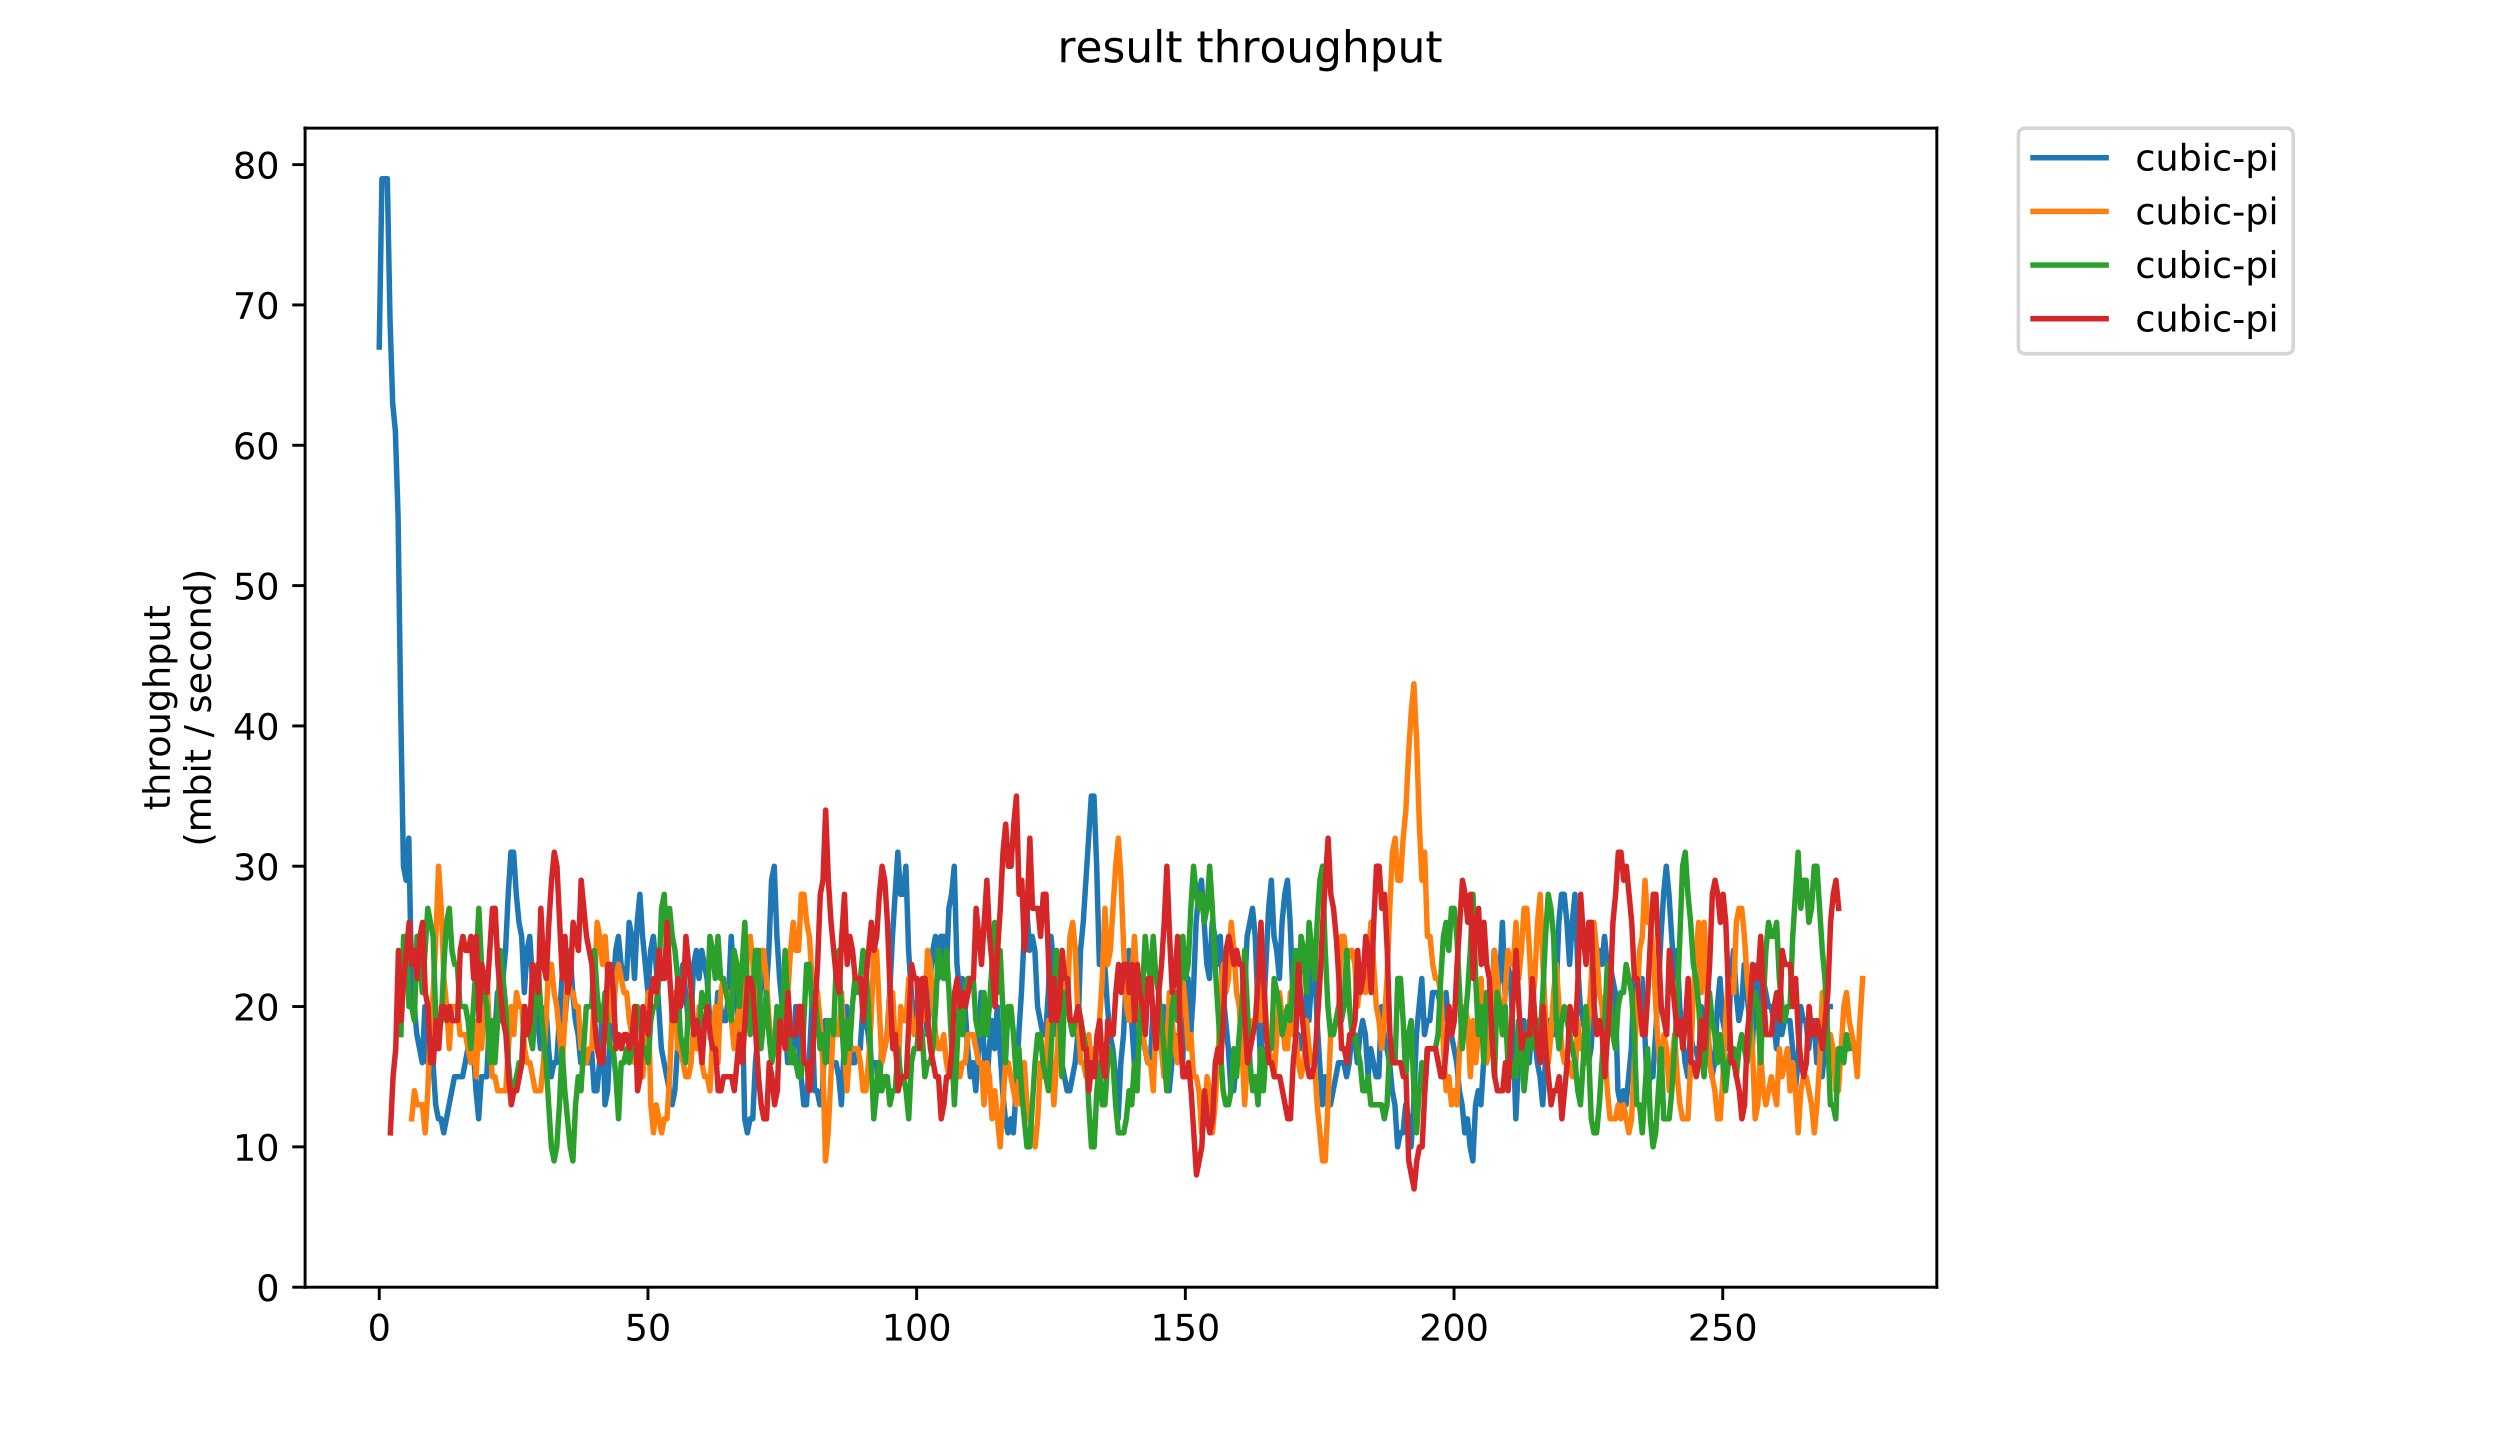 <?xml version="1.0" encoding="utf-8" standalone="no"?>
<!DOCTYPE svg PUBLIC "-//W3C//DTD SVG 1.1//EN"
  "http://www.w3.org/Graphics/SVG/1.1/DTD/svg11.dtd">
<!-- Created with matplotlib (https://matplotlib.org/) -->
<svg height="396pt" version="1.1" viewBox="0 0 684 396" width="684pt" xmlns="http://www.w3.org/2000/svg" xmlns:xlink="http://www.w3.org/1999/xlink">
 <defs>
  <style type="text/css">
*{stroke-linecap:butt;stroke-linejoin:round;}
  </style>
 </defs>
 <g id="figure_1">
  <g id="patch_1">
   <path d="M 0 396 
L 684 396 
L 684 0 
L 0 0 
z
" style="fill:#ffffff;"/>
  </g>
  <g id="axes_1">
   <g id="patch_2">
    <path d="M 83.472 352.174 
L 529.913 352.174 
L 529.913 35.062 
L 83.472 35.062 
z
" style="fill:#ffffff;"/>
   </g>
   <g id="matplotlib.axis_1">
    <g id="xtick_1">
     <g id="line2d_1">
      <defs>
       <path d="M 0 0 
L 0 3.5 
" id="m4ebff002ab" style="stroke:#000000;stroke-width:0.8;"/>
      </defs>
      <g>
       <use style="stroke:#000000;stroke-width:0.8;" x="103.765" xlink:href="#m4ebff002ab" y="352.174"/>
      </g>
     </g>
     <g id="text_1">
      <!-- 0 -->
      <defs>
       <path d="M 31.781 66.406 
Q 24.172 66.406 20.328 58.906 
Q 16.5 51.422 16.5 36.375 
Q 16.5 21.391 20.328 13.891 
Q 24.172 6.391 31.781 6.391 
Q 39.453 6.391 43.281 13.891 
Q 47.125 21.391 47.125 36.375 
Q 47.125 51.422 43.281 58.906 
Q 39.453 66.406 31.781 66.406 
z
M 31.781 74.219 
Q 44.047 74.219 50.516 64.516 
Q 56.984 54.828 56.984 36.375 
Q 56.984 17.969 50.516 8.266 
Q 44.047 -1.422 31.781 -1.422 
Q 19.531 -1.422 13.062 8.266 
Q 6.594 17.969 6.594 36.375 
Q 6.594 54.828 13.062 64.516 
Q 19.531 74.219 31.781 74.219 
z
" id="DejaVuSans-48"/>
      </defs>
      <g transform="translate(100.584 366.773)scale(0.1 -0.1)">
       <use xlink:href="#DejaVuSans-48"/>
      </g>
     </g>
    </g>
    <g id="xtick_2">
     <g id="line2d_2">
      <g>
       <use style="stroke:#000000;stroke-width:0.8;" x="177.28" xlink:href="#m4ebff002ab" y="352.174"/>
      </g>
     </g>
     <g id="text_2">
      <!-- 50 -->
      <defs>
       <path d="M 10.797 72.906 
L 49.516 72.906 
L 49.516 64.594 
L 19.828 64.594 
L 19.828 46.734 
Q 21.969 47.469 24.109 47.828 
Q 26.266 48.188 28.422 48.188 
Q 40.625 48.188 47.75 41.5 
Q 54.891 34.812 54.891 23.391 
Q 54.891 11.625 47.562 5.094 
Q 40.234 -1.422 26.906 -1.422 
Q 22.312 -1.422 17.547 -0.641 
Q 12.797 0.141 7.719 1.703 
L 7.719 11.625 
Q 12.109 9.234 16.797 8.062 
Q 21.484 6.891 26.703 6.891 
Q 35.156 6.891 40.078 11.328 
Q 45.016 15.766 45.016 23.391 
Q 45.016 31 40.078 35.438 
Q 35.156 39.891 26.703 39.891 
Q 22.75 39.891 18.812 39.016 
Q 14.891 38.141 10.797 36.281 
z
" id="DejaVuSans-53"/>
      </defs>
      <g transform="translate(170.917 366.773)scale(0.1 -0.1)">
       <use xlink:href="#DejaVuSans-53"/>
       <use x="63.623" xlink:href="#DejaVuSans-48"/>
      </g>
     </g>
    </g>
    <g id="xtick_3">
     <g id="line2d_3">
      <g>
       <use style="stroke:#000000;stroke-width:0.8;" x="250.794" xlink:href="#m4ebff002ab" y="352.174"/>
      </g>
     </g>
     <g id="text_3">
      <!-- 100 -->
      <defs>
       <path d="M 12.406 8.297 
L 28.516 8.297 
L 28.516 63.922 
L 10.984 60.406 
L 10.984 69.391 
L 28.422 72.906 
L 38.281 72.906 
L 38.281 8.297 
L 54.391 8.297 
L 54.391 0 
L 12.406 0 
z
" id="DejaVuSans-49"/>
      </defs>
      <g transform="translate(241.251 366.773)scale(0.1 -0.1)">
       <use xlink:href="#DejaVuSans-49"/>
       <use x="63.623" xlink:href="#DejaVuSans-48"/>
       <use x="127.246" xlink:href="#DejaVuSans-48"/>
      </g>
     </g>
    </g>
    <g id="xtick_4">
     <g id="line2d_4">
      <g>
       <use style="stroke:#000000;stroke-width:0.8;" x="324.309" xlink:href="#m4ebff002ab" y="352.174"/>
      </g>
     </g>
     <g id="text_4">
      <!-- 150 -->
      <g transform="translate(314.765 366.773)scale(0.1 -0.1)">
       <use xlink:href="#DejaVuSans-49"/>
       <use x="63.623" xlink:href="#DejaVuSans-53"/>
       <use x="127.246" xlink:href="#DejaVuSans-48"/>
      </g>
     </g>
    </g>
    <g id="xtick_5">
     <g id="line2d_5">
      <g>
       <use style="stroke:#000000;stroke-width:0.8;" x="397.824" xlink:href="#m4ebff002ab" y="352.174"/>
      </g>
     </g>
     <g id="text_5">
      <!-- 200 -->
      <defs>
       <path d="M 19.188 8.297 
L 53.609 8.297 
L 53.609 0 
L 7.328 0 
L 7.328 8.297 
Q 12.938 14.109 22.625 23.891 
Q 32.328 33.688 34.812 36.531 
Q 39.547 41.844 41.422 45.531 
Q 43.312 49.219 43.312 52.781 
Q 43.312 58.594 39.234 62.25 
Q 35.156 65.922 28.609 65.922 
Q 23.969 65.922 18.812 64.312 
Q 13.672 62.703 7.812 59.422 
L 7.812 69.391 
Q 13.766 71.781 18.938 73 
Q 24.125 74.219 28.422 74.219 
Q 39.75 74.219 46.484 68.547 
Q 53.219 62.891 53.219 53.422 
Q 53.219 48.922 51.531 44.891 
Q 49.859 40.875 45.406 35.406 
Q 44.188 33.984 37.641 27.219 
Q 31.109 20.453 19.188 8.297 
z
" id="DejaVuSans-50"/>
      </defs>
      <g transform="translate(388.28 366.773)scale(0.1 -0.1)">
       <use xlink:href="#DejaVuSans-50"/>
       <use x="63.623" xlink:href="#DejaVuSans-48"/>
       <use x="127.246" xlink:href="#DejaVuSans-48"/>
      </g>
     </g>
    </g>
    <g id="xtick_6">
     <g id="line2d_6">
      <g>
       <use style="stroke:#000000;stroke-width:0.8;" x="471.338" xlink:href="#m4ebff002ab" y="352.174"/>
      </g>
     </g>
     <g id="text_6">
      <!-- 250 -->
      <g transform="translate(461.794 366.773)scale(0.1 -0.1)">
       <use xlink:href="#DejaVuSans-50"/>
       <use x="63.623" xlink:href="#DejaVuSans-53"/>
       <use x="127.246" xlink:href="#DejaVuSans-48"/>
      </g>
     </g>
    </g>
   </g>
   <g id="matplotlib.axis_2">
    <g id="ytick_1">
     <g id="line2d_7">
      <defs>
       <path d="M 0 0 
L -3.5 0 
" id="m131e69a1cf" style="stroke:#000000;stroke-width:0.8;"/>
      </defs>
      <g>
       <use style="stroke:#000000;stroke-width:0.8;" x="83.472" xlink:href="#m131e69a1cf" y="352.174"/>
      </g>
     </g>
     <g id="text_7">
      <!-- 0 -->
      <g transform="translate(70.11 355.973)scale(0.1 -0.1)">
       <use xlink:href="#DejaVuSans-48"/>
      </g>
     </g>
    </g>
    <g id="ytick_2">
     <g id="line2d_8">
      <g>
       <use style="stroke:#000000;stroke-width:0.8;" x="83.472" xlink:href="#m131e69a1cf" y="313.783"/>
      </g>
     </g>
     <g id="text_8">
      <!-- 10 -->
      <g transform="translate(63.747 317.582)scale(0.1 -0.1)">
       <use xlink:href="#DejaVuSans-49"/>
       <use x="63.623" xlink:href="#DejaVuSans-48"/>
      </g>
     </g>
    </g>
    <g id="ytick_3">
     <g id="line2d_9">
      <g>
       <use style="stroke:#000000;stroke-width:0.8;" x="83.472" xlink:href="#m131e69a1cf" y="275.392"/>
      </g>
     </g>
     <g id="text_9">
      <!-- 20 -->
      <g transform="translate(63.747 279.191)scale(0.1 -0.1)">
       <use xlink:href="#DejaVuSans-50"/>
       <use x="63.623" xlink:href="#DejaVuSans-48"/>
      </g>
     </g>
    </g>
    <g id="ytick_4">
     <g id="line2d_10">
      <g>
       <use style="stroke:#000000;stroke-width:0.8;" x="83.472" xlink:href="#m131e69a1cf" y="237"/>
      </g>
     </g>
     <g id="text_10">
      <!-- 30 -->
      <defs>
       <path d="M 40.578 39.312 
Q 47.656 37.797 51.625 33 
Q 55.609 28.219 55.609 21.188 
Q 55.609 10.406 48.188 4.484 
Q 40.766 -1.422 27.094 -1.422 
Q 22.516 -1.422 17.656 -0.516 
Q 12.797 0.391 7.625 2.203 
L 7.625 11.719 
Q 11.719 9.328 16.594 8.109 
Q 21.484 6.891 26.812 6.891 
Q 36.078 6.891 40.938 10.547 
Q 45.797 14.203 45.797 21.188 
Q 45.797 27.641 41.281 31.266 
Q 36.766 34.906 28.719 34.906 
L 20.219 34.906 
L 20.219 43.016 
L 29.109 43.016 
Q 36.375 43.016 40.234 45.922 
Q 44.094 48.828 44.094 54.297 
Q 44.094 59.906 40.109 62.906 
Q 36.141 65.922 28.719 65.922 
Q 24.656 65.922 20.016 65.031 
Q 15.375 64.156 9.812 62.312 
L 9.812 71.094 
Q 15.438 72.656 20.344 73.438 
Q 25.25 74.219 29.594 74.219 
Q 40.828 74.219 47.359 69.109 
Q 53.906 64.016 53.906 55.328 
Q 53.906 49.266 50.438 45.094 
Q 46.969 40.922 40.578 39.312 
z
" id="DejaVuSans-51"/>
      </defs>
      <g transform="translate(63.747 240.8)scale(0.1 -0.1)">
       <use xlink:href="#DejaVuSans-51"/>
       <use x="63.623" xlink:href="#DejaVuSans-48"/>
      </g>
     </g>
    </g>
    <g id="ytick_5">
     <g id="line2d_11">
      <g>
       <use style="stroke:#000000;stroke-width:0.8;" x="83.472" xlink:href="#m131e69a1cf" y="198.609"/>
      </g>
     </g>
     <g id="text_11">
      <!-- 40 -->
      <defs>
       <path d="M 37.797 64.312 
L 12.891 25.391 
L 37.797 25.391 
z
M 35.203 72.906 
L 47.609 72.906 
L 47.609 25.391 
L 58.016 25.391 
L 58.016 17.188 
L 47.609 17.188 
L 47.609 0 
L 37.797 0 
L 37.797 17.188 
L 4.891 17.188 
L 4.891 26.703 
z
" id="DejaVuSans-52"/>
      </defs>
      <g transform="translate(63.747 202.408)scale(0.1 -0.1)">
       <use xlink:href="#DejaVuSans-52"/>
       <use x="63.623" xlink:href="#DejaVuSans-48"/>
      </g>
     </g>
    </g>
    <g id="ytick_6">
     <g id="line2d_12">
      <g>
       <use style="stroke:#000000;stroke-width:0.8;" x="83.472" xlink:href="#m131e69a1cf" y="160.218"/>
      </g>
     </g>
     <g id="text_12">
      <!-- 50 -->
      <g transform="translate(63.747 164.017)scale(0.1 -0.1)">
       <use xlink:href="#DejaVuSans-53"/>
       <use x="63.623" xlink:href="#DejaVuSans-48"/>
      </g>
     </g>
    </g>
    <g id="ytick_7">
     <g id="line2d_13">
      <g>
       <use style="stroke:#000000;stroke-width:0.8;" x="83.472" xlink:href="#m131e69a1cf" y="121.827"/>
      </g>
     </g>
     <g id="text_13">
      <!-- 60 -->
      <defs>
       <path d="M 33.016 40.375 
Q 26.375 40.375 22.484 35.828 
Q 18.609 31.297 18.609 23.391 
Q 18.609 15.531 22.484 10.953 
Q 26.375 6.391 33.016 6.391 
Q 39.656 6.391 43.531 10.953 
Q 47.406 15.531 47.406 23.391 
Q 47.406 31.297 43.531 35.828 
Q 39.656 40.375 33.016 40.375 
z
M 52.594 71.297 
L 52.594 62.312 
Q 48.875 64.062 45.094 64.984 
Q 41.312 65.922 37.594 65.922 
Q 27.828 65.922 22.672 59.328 
Q 17.531 52.734 16.797 39.406 
Q 19.672 43.656 24.016 45.922 
Q 28.375 48.188 33.594 48.188 
Q 44.578 48.188 50.953 41.516 
Q 57.328 34.859 57.328 23.391 
Q 57.328 12.156 50.688 5.359 
Q 44.047 -1.422 33.016 -1.422 
Q 20.359 -1.422 13.672 8.266 
Q 6.984 17.969 6.984 36.375 
Q 6.984 53.656 15.188 63.938 
Q 23.391 74.219 37.203 74.219 
Q 40.922 74.219 44.703 73.484 
Q 48.484 72.75 52.594 71.297 
z
" id="DejaVuSans-54"/>
      </defs>
      <g transform="translate(63.747 125.626)scale(0.1 -0.1)">
       <use xlink:href="#DejaVuSans-54"/>
       <use x="63.623" xlink:href="#DejaVuSans-48"/>
      </g>
     </g>
    </g>
    <g id="ytick_8">
     <g id="line2d_14">
      <g>
       <use style="stroke:#000000;stroke-width:0.8;" x="83.472" xlink:href="#m131e69a1cf" y="83.435"/>
      </g>
     </g>
     <g id="text_14">
      <!-- 70 -->
      <defs>
       <path d="M 8.203 72.906 
L 55.078 72.906 
L 55.078 68.703 
L 28.609 0 
L 18.312 0 
L 43.219 64.594 
L 8.203 64.594 
z
" id="DejaVuSans-55"/>
      </defs>
      <g transform="translate(63.747 87.235)scale(0.1 -0.1)">
       <use xlink:href="#DejaVuSans-55"/>
       <use x="63.623" xlink:href="#DejaVuSans-48"/>
      </g>
     </g>
    </g>
    <g id="ytick_9">
     <g id="line2d_15">
      <g>
       <use style="stroke:#000000;stroke-width:0.8;" x="83.472" xlink:href="#m131e69a1cf" y="45.044"/>
      </g>
     </g>
     <g id="text_15">
      <!-- 80 -->
      <defs>
       <path d="M 31.781 34.625 
Q 24.75 34.625 20.719 30.859 
Q 16.703 27.094 16.703 20.516 
Q 16.703 13.922 20.719 10.156 
Q 24.75 6.391 31.781 6.391 
Q 38.812 6.391 42.859 10.172 
Q 46.922 13.969 46.922 20.516 
Q 46.922 27.094 42.891 30.859 
Q 38.875 34.625 31.781 34.625 
z
M 21.922 38.812 
Q 15.578 40.375 12.031 44.719 
Q 8.5 49.078 8.5 55.328 
Q 8.5 64.062 14.719 69.141 
Q 20.953 74.219 31.781 74.219 
Q 42.672 74.219 48.875 69.141 
Q 55.078 64.062 55.078 55.328 
Q 55.078 49.078 51.531 44.719 
Q 48 40.375 41.703 38.812 
Q 48.828 37.156 52.797 32.312 
Q 56.781 27.484 56.781 20.516 
Q 56.781 9.906 50.312 4.234 
Q 43.844 -1.422 31.781 -1.422 
Q 19.734 -1.422 13.25 4.234 
Q 6.781 9.906 6.781 20.516 
Q 6.781 27.484 10.781 32.312 
Q 14.797 37.156 21.922 38.812 
z
M 18.312 54.391 
Q 18.312 48.734 21.844 45.562 
Q 25.391 42.391 31.781 42.391 
Q 38.141 42.391 41.719 45.562 
Q 45.312 48.734 45.312 54.391 
Q 45.312 60.062 41.719 63.234 
Q 38.141 66.406 31.781 66.406 
Q 25.391 66.406 21.844 63.234 
Q 18.312 60.062 18.312 54.391 
z
" id="DejaVuSans-56"/>
      </defs>
      <g transform="translate(63.747 48.843)scale(0.1 -0.1)">
       <use xlink:href="#DejaVuSans-56"/>
       <use x="63.623" xlink:href="#DejaVuSans-48"/>
      </g>
     </g>
    </g>
    <g id="text_16">
     <!-- throughput -->
     <defs>
      <path d="M 18.312 70.219 
L 18.312 54.688 
L 36.812 54.688 
L 36.812 47.703 
L 18.312 47.703 
L 18.312 18.016 
Q 18.312 11.328 20.141 9.422 
Q 21.969 7.516 27.594 7.516 
L 36.812 7.516 
L 36.812 0 
L 27.594 0 
Q 17.188 0 13.234 3.875 
Q 9.281 7.766 9.281 18.016 
L 9.281 47.703 
L 2.688 47.703 
L 2.688 54.688 
L 9.281 54.688 
L 9.281 70.219 
z
" id="DejaVuSans-116"/>
      <path d="M 54.891 33.016 
L 54.891 0 
L 45.906 0 
L 45.906 32.719 
Q 45.906 40.484 42.875 44.328 
Q 39.844 48.188 33.797 48.188 
Q 26.516 48.188 22.312 43.547 
Q 18.109 38.922 18.109 30.906 
L 18.109 0 
L 9.078 0 
L 9.078 75.984 
L 18.109 75.984 
L 18.109 46.188 
Q 21.344 51.125 25.703 53.562 
Q 30.078 56 35.797 56 
Q 45.219 56 50.047 50.172 
Q 54.891 44.344 54.891 33.016 
z
" id="DejaVuSans-104"/>
      <path d="M 41.109 46.297 
Q 39.594 47.172 37.812 47.578 
Q 36.031 48 33.891 48 
Q 26.266 48 22.188 43.047 
Q 18.109 38.094 18.109 28.812 
L 18.109 0 
L 9.078 0 
L 9.078 54.688 
L 18.109 54.688 
L 18.109 46.188 
Q 20.953 51.172 25.484 53.578 
Q 30.031 56 36.531 56 
Q 37.453 56 38.578 55.875 
Q 39.703 55.766 41.062 55.516 
z
" id="DejaVuSans-114"/>
      <path d="M 30.609 48.391 
Q 23.391 48.391 19.188 42.75 
Q 14.984 37.109 14.984 27.297 
Q 14.984 17.484 19.156 11.844 
Q 23.344 6.203 30.609 6.203 
Q 37.797 6.203 41.984 11.859 
Q 46.188 17.531 46.188 27.297 
Q 46.188 37.016 41.984 42.703 
Q 37.797 48.391 30.609 48.391 
z
M 30.609 56 
Q 42.328 56 49.016 48.375 
Q 55.719 40.766 55.719 27.297 
Q 55.719 13.875 49.016 6.219 
Q 42.328 -1.422 30.609 -1.422 
Q 18.844 -1.422 12.172 6.219 
Q 5.516 13.875 5.516 27.297 
Q 5.516 40.766 12.172 48.375 
Q 18.844 56 30.609 56 
z
" id="DejaVuSans-111"/>
      <path d="M 8.5 21.578 
L 8.5 54.688 
L 17.484 54.688 
L 17.484 21.922 
Q 17.484 14.156 20.5 10.266 
Q 23.531 6.391 29.594 6.391 
Q 36.859 6.391 41.078 11.031 
Q 45.312 15.672 45.312 23.688 
L 45.312 54.688 
L 54.297 54.688 
L 54.297 0 
L 45.312 0 
L 45.312 8.406 
Q 42.047 3.422 37.719 1 
Q 33.406 -1.422 27.688 -1.422 
Q 18.266 -1.422 13.375 4.438 
Q 8.5 10.297 8.5 21.578 
z
M 31.109 56 
z
" id="DejaVuSans-117"/>
      <path d="M 45.406 27.984 
Q 45.406 37.75 41.375 43.109 
Q 37.359 48.484 30.078 48.484 
Q 22.859 48.484 18.828 43.109 
Q 14.797 37.75 14.797 27.984 
Q 14.797 18.266 18.828 12.891 
Q 22.859 7.516 30.078 7.516 
Q 37.359 7.516 41.375 12.891 
Q 45.406 18.266 45.406 27.984 
z
M 54.391 6.781 
Q 54.391 -7.172 48.188 -13.984 
Q 42 -20.797 29.203 -20.797 
Q 24.469 -20.797 20.266 -20.094 
Q 16.062 -19.391 12.109 -17.922 
L 12.109 -9.188 
Q 16.062 -11.328 19.922 -12.344 
Q 23.781 -13.375 27.781 -13.375 
Q 36.625 -13.375 41.016 -8.766 
Q 45.406 -4.156 45.406 5.172 
L 45.406 9.625 
Q 42.625 4.781 38.281 2.391 
Q 33.938 0 27.875 0 
Q 17.828 0 11.672 7.656 
Q 5.516 15.328 5.516 27.984 
Q 5.516 40.672 11.672 48.328 
Q 17.828 56 27.875 56 
Q 33.938 56 38.281 53.609 
Q 42.625 51.219 45.406 46.391 
L 45.406 54.688 
L 54.391 54.688 
z
" id="DejaVuSans-103"/>
      <path d="M 18.109 8.203 
L 18.109 -20.797 
L 9.078 -20.797 
L 9.078 54.688 
L 18.109 54.688 
L 18.109 46.391 
Q 20.953 51.266 25.266 53.625 
Q 29.594 56 35.594 56 
Q 45.562 56 51.781 48.094 
Q 58.016 40.188 58.016 27.297 
Q 58.016 14.406 51.781 6.484 
Q 45.562 -1.422 35.594 -1.422 
Q 29.594 -1.422 25.266 0.953 
Q 20.953 3.328 18.109 8.203 
z
M 48.688 27.297 
Q 48.688 37.203 44.609 42.844 
Q 40.531 48.484 33.406 48.484 
Q 26.266 48.484 22.188 42.844 
Q 18.109 37.203 18.109 27.297 
Q 18.109 17.391 22.188 11.75 
Q 26.266 6.109 33.406 6.109 
Q 40.531 6.109 44.609 11.75 
Q 48.688 17.391 48.688 27.297 
z
" id="DejaVuSans-112"/>
     </defs>
     <g transform="translate(46.47 221.675)rotate(-90)scale(0.1 -0.1)">
      <use xlink:href="#DejaVuSans-116"/>
      <use x="39.209" xlink:href="#DejaVuSans-104"/>
      <use x="102.588" xlink:href="#DejaVuSans-114"/>
      <use x="143.67" xlink:href="#DejaVuSans-111"/>
      <use x="204.852" xlink:href="#DejaVuSans-117"/>
      <use x="268.23" xlink:href="#DejaVuSans-103"/>
      <use x="331.707" xlink:href="#DejaVuSans-104"/>
      <use x="395.086" xlink:href="#DejaVuSans-112"/>
      <use x="458.562" xlink:href="#DejaVuSans-117"/>
      <use x="521.941" xlink:href="#DejaVuSans-116"/>
     </g>
     <!-- (mbit / second) -->
     <defs>
      <path d="M 31 75.875 
Q 24.469 64.656 21.281 53.656 
Q 18.109 42.672 18.109 31.391 
Q 18.109 20.125 21.312 9.062 
Q 24.516 -2 31 -13.188 
L 23.188 -13.188 
Q 15.875 -1.703 12.234 9.375 
Q 8.594 20.453 8.594 31.391 
Q 8.594 42.281 12.203 53.312 
Q 15.828 64.359 23.188 75.875 
z
" id="DejaVuSans-40"/>
      <path d="M 52 44.188 
Q 55.375 50.25 60.062 53.125 
Q 64.75 56 71.094 56 
Q 79.641 56 84.281 50.016 
Q 88.922 44.047 88.922 33.016 
L 88.922 0 
L 79.891 0 
L 79.891 32.719 
Q 79.891 40.578 77.094 44.375 
Q 74.312 48.188 68.609 48.188 
Q 61.625 48.188 57.562 43.547 
Q 53.516 38.922 53.516 30.906 
L 53.516 0 
L 44.484 0 
L 44.484 32.719 
Q 44.484 40.625 41.703 44.406 
Q 38.922 48.188 33.109 48.188 
Q 26.219 48.188 22.156 43.531 
Q 18.109 38.875 18.109 30.906 
L 18.109 0 
L 9.078 0 
L 9.078 54.688 
L 18.109 54.688 
L 18.109 46.188 
Q 21.188 51.219 25.484 53.609 
Q 29.781 56 35.688 56 
Q 41.656 56 45.828 52.969 
Q 50 49.953 52 44.188 
z
" id="DejaVuSans-109"/>
      <path d="M 48.688 27.297 
Q 48.688 37.203 44.609 42.844 
Q 40.531 48.484 33.406 48.484 
Q 26.266 48.484 22.188 42.844 
Q 18.109 37.203 18.109 27.297 
Q 18.109 17.391 22.188 11.75 
Q 26.266 6.109 33.406 6.109 
Q 40.531 6.109 44.609 11.75 
Q 48.688 17.391 48.688 27.297 
z
M 18.109 46.391 
Q 20.953 51.266 25.266 53.625 
Q 29.594 56 35.594 56 
Q 45.562 56 51.781 48.094 
Q 58.016 40.188 58.016 27.297 
Q 58.016 14.406 51.781 6.484 
Q 45.562 -1.422 35.594 -1.422 
Q 29.594 -1.422 25.266 0.953 
Q 20.953 3.328 18.109 8.203 
L 18.109 0 
L 9.078 0 
L 9.078 75.984 
L 18.109 75.984 
z
" id="DejaVuSans-98"/>
      <path d="M 9.422 54.688 
L 18.406 54.688 
L 18.406 0 
L 9.422 0 
z
M 9.422 75.984 
L 18.406 75.984 
L 18.406 64.594 
L 9.422 64.594 
z
" id="DejaVuSans-105"/>
      <path id="DejaVuSans-32"/>
      <path d="M 25.391 72.906 
L 33.688 72.906 
L 8.297 -9.281 
L 0 -9.281 
z
" id="DejaVuSans-47"/>
      <path d="M 44.281 53.078 
L 44.281 44.578 
Q 40.484 46.531 36.375 47.5 
Q 32.281 48.484 27.875 48.484 
Q 21.188 48.484 17.844 46.438 
Q 14.5 44.391 14.5 40.281 
Q 14.5 37.156 16.891 35.375 
Q 19.281 33.594 26.516 31.984 
L 29.594 31.297 
Q 39.156 29.25 43.188 25.516 
Q 47.219 21.781 47.219 15.094 
Q 47.219 7.469 41.188 3.016 
Q 35.156 -1.422 24.609 -1.422 
Q 20.219 -1.422 15.453 -0.562 
Q 10.688 0.297 5.422 2 
L 5.422 11.281 
Q 10.406 8.688 15.234 7.391 
Q 20.062 6.109 24.812 6.109 
Q 31.156 6.109 34.562 8.281 
Q 37.984 10.453 37.984 14.406 
Q 37.984 18.062 35.516 20.016 
Q 33.062 21.969 24.703 23.781 
L 21.578 24.516 
Q 13.234 26.266 9.516 29.906 
Q 5.812 33.547 5.812 39.891 
Q 5.812 47.609 11.281 51.797 
Q 16.75 56 26.812 56 
Q 31.781 56 36.172 55.266 
Q 40.578 54.547 44.281 53.078 
z
" id="DejaVuSans-115"/>
      <path d="M 56.203 29.594 
L 56.203 25.203 
L 14.891 25.203 
Q 15.484 15.922 20.484 11.062 
Q 25.484 6.203 34.422 6.203 
Q 39.594 6.203 44.453 7.469 
Q 49.312 8.734 54.109 11.281 
L 54.109 2.781 
Q 49.266 0.734 44.188 -0.344 
Q 39.109 -1.422 33.891 -1.422 
Q 20.797 -1.422 13.156 6.188 
Q 5.516 13.812 5.516 26.812 
Q 5.516 40.234 12.766 48.109 
Q 20.016 56 32.328 56 
Q 43.359 56 49.781 48.891 
Q 56.203 41.797 56.203 29.594 
z
M 47.219 32.234 
Q 47.125 39.594 43.094 43.984 
Q 39.062 48.391 32.422 48.391 
Q 24.906 48.391 20.391 44.141 
Q 15.875 39.891 15.188 32.172 
z
" id="DejaVuSans-101"/>
      <path d="M 48.781 52.594 
L 48.781 44.188 
Q 44.969 46.297 41.141 47.344 
Q 37.312 48.391 33.406 48.391 
Q 24.656 48.391 19.812 42.844 
Q 14.984 37.312 14.984 27.297 
Q 14.984 17.281 19.812 11.734 
Q 24.656 6.203 33.406 6.203 
Q 37.312 6.203 41.141 7.25 
Q 44.969 8.297 48.781 10.406 
L 48.781 2.094 
Q 45.016 0.344 40.984 -0.531 
Q 36.969 -1.422 32.422 -1.422 
Q 20.062 -1.422 12.781 6.344 
Q 5.516 14.109 5.516 27.297 
Q 5.516 40.672 12.859 48.328 
Q 20.219 56 33.016 56 
Q 37.156 56 41.109 55.141 
Q 45.062 54.297 48.781 52.594 
z
" id="DejaVuSans-99"/>
      <path d="M 54.891 33.016 
L 54.891 0 
L 45.906 0 
L 45.906 32.719 
Q 45.906 40.484 42.875 44.328 
Q 39.844 48.188 33.797 48.188 
Q 26.516 48.188 22.312 43.547 
Q 18.109 38.922 18.109 30.906 
L 18.109 0 
L 9.078 0 
L 9.078 54.688 
L 18.109 54.688 
L 18.109 46.188 
Q 21.344 51.125 25.703 53.562 
Q 30.078 56 35.797 56 
Q 45.219 56 50.047 50.172 
Q 54.891 44.344 54.891 33.016 
z
" id="DejaVuSans-110"/>
      <path d="M 45.406 46.391 
L 45.406 75.984 
L 54.391 75.984 
L 54.391 0 
L 45.406 0 
L 45.406 8.203 
Q 42.578 3.328 38.25 0.953 
Q 33.938 -1.422 27.875 -1.422 
Q 17.969 -1.422 11.734 6.484 
Q 5.516 14.406 5.516 27.297 
Q 5.516 40.188 11.734 48.094 
Q 17.969 56 27.875 56 
Q 33.938 56 38.25 53.625 
Q 42.578 51.266 45.406 46.391 
z
M 14.797 27.297 
Q 14.797 17.391 18.875 11.75 
Q 22.953 6.109 30.078 6.109 
Q 37.203 6.109 41.297 11.75 
Q 45.406 17.391 45.406 27.297 
Q 45.406 37.203 41.297 42.844 
Q 37.203 48.484 30.078 48.484 
Q 22.953 48.484 18.875 42.844 
Q 14.797 37.203 14.797 27.297 
z
" id="DejaVuSans-100"/>
      <path d="M 8.016 75.875 
L 15.828 75.875 
Q 23.141 64.359 26.781 53.312 
Q 30.422 42.281 30.422 31.391 
Q 30.422 20.453 26.781 9.375 
Q 23.141 -1.703 15.828 -13.188 
L 8.016 -13.188 
Q 14.5 -2 17.703 9.062 
Q 20.906 20.125 20.906 31.391 
Q 20.906 42.672 17.703 53.656 
Q 14.5 64.656 8.016 75.875 
z
" id="DejaVuSans-41"/>
     </defs>
     <g transform="translate(57.668 231.609)rotate(-90)scale(0.1 -0.1)">
      <use xlink:href="#DejaVuSans-40"/>
      <use x="39.014" xlink:href="#DejaVuSans-109"/>
      <use x="136.426" xlink:href="#DejaVuSans-98"/>
      <use x="199.902" xlink:href="#DejaVuSans-105"/>
      <use x="227.686" xlink:href="#DejaVuSans-116"/>
      <use x="266.895" xlink:href="#DejaVuSans-32"/>
      <use x="298.682" xlink:href="#DejaVuSans-47"/>
      <use x="332.373" xlink:href="#DejaVuSans-32"/>
      <use x="364.16" xlink:href="#DejaVuSans-115"/>
      <use x="416.26" xlink:href="#DejaVuSans-101"/>
      <use x="477.783" xlink:href="#DejaVuSans-99"/>
      <use x="532.764" xlink:href="#DejaVuSans-111"/>
      <use x="593.945" xlink:href="#DejaVuSans-110"/>
      <use x="657.324" xlink:href="#DejaVuSans-100"/>
      <use x="720.801" xlink:href="#DejaVuSans-41"/>
     </g>
    </g>
   </g>
   <g id="line2d_16">
    <path clip-path="url(#pe4a1912fd2)" d="M 103.765 94.953 
L 104.5 48.883 
L 105.971 48.883 
L 106.706 87.275 
L 107.441 110.309 
L 108.176 117.988 
L 108.911 141.022 
L 109.646 194.77 
L 110.381 237 
L 111.117 240.84 
L 111.852 229.322 
L 112.587 267.713 
L 114.057 283.07 
L 115.527 290.748 
L 116.263 275.392 
L 116.998 290.748 
L 118.468 290.748 
L 119.203 302.266 
L 119.938 306.105 
L 120.673 306.105 
L 121.409 309.944 
L 124.349 294.587 
L 126.555 294.587 
L 128.025 286.909 
L 128.76 279.231 
L 129.495 286.909 
L 130.23 298.426 
L 130.966 306.105 
L 131.701 294.587 
L 133.171 294.587 
L 133.906 279.231 
L 134.641 290.748 
L 135.376 283.07 
L 136.112 271.553 
L 136.847 279.231 
L 137.582 267.713 
L 138.317 260.035 
L 139.052 244.679 
L 139.787 233.161 
L 140.522 233.161 
L 141.258 244.679 
L 141.993 252.357 
L 142.728 256.196 
L 143.463 271.553 
L 144.198 260.035 
L 144.933 256.196 
L 145.668 267.713 
L 146.404 271.553 
L 147.874 286.909 
L 148.609 279.231 
L 149.344 275.392 
L 150.079 286.909 
L 150.814 294.587 
L 151.55 290.748 
L 152.285 290.748 
L 153.755 267.713 
L 154.49 279.231 
L 155.225 271.553 
L 155.96 260.035 
L 156.696 271.553 
L 157.431 279.231 
L 158.166 283.07 
L 158.901 290.748 
L 161.107 290.748 
L 161.842 286.909 
L 162.577 298.426 
L 163.312 298.426 
L 164.047 290.748 
L 164.782 275.392 
L 165.517 302.266 
L 166.253 298.426 
L 166.988 283.07 
L 168.458 260.035 
L 169.193 256.196 
L 169.928 263.874 
L 170.663 267.713 
L 171.399 267.713 
L 172.134 252.357 
L 172.869 256.196 
L 173.604 267.713 
L 174.339 252.357 
L 175.074 244.679 
L 175.809 256.196 
L 177.28 271.553 
L 178.015 260.035 
L 178.75 256.196 
L 179.485 263.874 
L 180.955 286.909 
L 183.896 302.266 
L 184.631 298.426 
L 185.366 286.909 
L 186.101 267.713 
L 186.837 263.874 
L 188.307 279.231 
L 189.042 279.231 
L 189.777 263.874 
L 190.512 260.035 
L 191.247 267.713 
L 191.983 260.035 
L 193.453 267.713 
L 194.188 279.231 
L 194.923 279.231 
L 195.658 283.07 
L 196.394 271.553 
L 197.864 279.231 
L 198.599 279.231 
L 199.334 271.553 
L 200.069 256.196 
L 200.804 267.713 
L 202.275 283.07 
L 203.01 271.553 
L 203.745 306.105 
L 204.48 309.944 
L 205.215 306.105 
L 205.95 306.105 
L 206.686 290.748 
L 207.421 283.07 
L 208.156 267.713 
L 208.891 263.874 
L 209.626 271.553 
L 210.361 260.035 
L 211.096 240.84 
L 211.832 237 
L 212.567 256.196 
L 213.302 267.713 
L 214.037 275.392 
L 214.772 279.231 
L 215.507 290.748 
L 216.242 283.07 
L 216.978 290.748 
L 217.713 275.392 
L 218.448 283.07 
L 219.183 294.587 
L 219.918 302.266 
L 220.653 302.266 
L 221.388 290.748 
L 222.124 275.392 
L 222.859 298.426 
L 223.594 298.426 
L 224.329 302.266 
L 225.064 298.426 
L 225.799 279.231 
L 226.535 283.07 
L 227.27 290.748 
L 228.74 290.748 
L 229.475 294.587 
L 230.21 302.266 
L 230.945 286.909 
L 231.681 275.392 
L 233.151 290.748 
L 233.886 290.748 
L 234.621 286.909 
L 235.356 286.909 
L 236.091 275.392 
L 237.562 283.07 
L 238.297 290.748 
L 239.767 290.748 
L 240.502 298.426 
L 241.237 286.909 
L 241.973 286.909 
L 242.708 283.07 
L 243.443 271.553 
L 244.178 256.196 
L 245.648 233.161 
L 246.383 244.679 
L 247.119 244.679 
L 247.854 237 
L 248.589 260.035 
L 249.324 271.553 
L 250.059 279.231 
L 251.529 271.553 
L 252.265 279.231 
L 253 275.392 
L 253.735 283.07 
L 254.47 267.713 
L 255.205 260.035 
L 255.94 256.196 
L 256.676 267.713 
L 257.411 256.196 
L 258.146 256.196 
L 258.881 267.713 
L 259.616 248.518 
L 260.351 244.679 
L 261.086 237 
L 261.822 263.874 
L 262.557 271.553 
L 263.292 267.713 
L 264.027 275.392 
L 264.762 286.909 
L 265.497 294.587 
L 266.232 290.748 
L 266.968 298.426 
L 267.703 286.909 
L 268.438 271.553 
L 269.173 286.909 
L 269.908 298.426 
L 270.643 286.909 
L 271.378 279.231 
L 272.114 286.909 
L 272.849 275.392 
L 274.319 298.426 
L 275.054 306.105 
L 275.789 309.944 
L 276.524 306.105 
L 277.26 309.944 
L 277.995 298.426 
L 278.73 283.07 
L 279.465 271.553 
L 280.2 256.196 
L 280.935 248.518 
L 281.67 260.035 
L 282.406 256.196 
L 283.141 260.035 
L 283.876 275.392 
L 285.346 283.07 
L 286.081 283.07 
L 286.817 271.553 
L 287.552 256.196 
L 288.287 263.874 
L 289.022 283.07 
L 289.757 283.07 
L 290.492 290.748 
L 291.963 298.426 
L 292.698 298.426 
L 294.168 290.748 
L 294.903 283.07 
L 295.638 260.035 
L 296.373 252.357 
L 298.579 217.805 
L 299.314 217.805 
L 300.049 237 
L 300.784 263.874 
L 301.519 256.196 
L 302.255 263.874 
L 302.99 275.392 
L 303.725 283.07 
L 304.46 286.909 
L 305.195 294.587 
L 305.93 306.105 
L 306.665 290.748 
L 307.401 283.07 
L 308.136 267.713 
L 308.871 260.035 
L 309.606 279.231 
L 310.341 290.748 
L 311.076 275.392 
L 314.017 290.748 
L 314.752 290.748 
L 315.487 275.392 
L 316.222 283.07 
L 316.958 283.07 
L 317.693 286.909 
L 318.428 275.392 
L 319.898 298.426 
L 321.368 283.07 
L 322.104 286.909 
L 322.839 283.07 
L 323.574 290.748 
L 324.309 271.553 
L 325.044 267.713 
L 325.779 283.07 
L 326.514 271.553 
L 327.25 252.357 
L 327.985 244.679 
L 328.72 240.84 
L 330.19 263.874 
L 330.925 267.713 
L 331.66 252.357 
L 332.396 256.196 
L 333.131 263.874 
L 333.866 256.196 
L 334.601 271.553 
L 336.071 286.909 
L 336.806 298.426 
L 337.542 298.426 
L 338.277 290.748 
L 339.012 290.748 
L 339.747 286.909 
L 341.217 256.196 
L 342.688 248.518 
L 343.423 256.196 
L 344.158 275.392 
L 344.893 290.748 
L 345.628 279.231 
L 347.098 248.518 
L 347.834 240.84 
L 348.569 256.196 
L 349.304 260.035 
L 350.039 267.713 
L 350.774 252.357 
L 351.509 244.679 
L 352.245 240.84 
L 352.98 252.357 
L 353.715 271.553 
L 354.45 283.07 
L 355.185 283.07 
L 355.92 286.909 
L 356.655 283.07 
L 357.391 271.553 
L 358.126 279.231 
L 358.861 267.713 
L 359.596 260.035 
L 360.331 279.231 
L 361.801 302.266 
L 362.537 294.587 
L 363.272 302.266 
L 364.007 302.266 
L 366.212 290.748 
L 367.683 290.748 
L 368.418 294.587 
L 369.153 290.748 
L 369.888 283.07 
L 370.623 283.07 
L 371.358 290.748 
L 372.093 283.07 
L 372.829 279.231 
L 373.564 283.07 
L 374.299 294.587 
L 375.034 286.909 
L 376.504 294.587 
L 377.239 294.587 
L 377.975 275.392 
L 378.71 283.07 
L 380.18 290.748 
L 380.915 298.426 
L 381.65 302.266 
L 382.386 313.783 
L 383.121 309.944 
L 383.856 309.944 
L 384.591 302.266 
L 385.326 306.105 
L 386.061 313.783 
L 386.796 302.266 
L 387.532 283.07 
L 389.002 267.713 
L 389.737 283.07 
L 390.472 279.231 
L 391.207 279.231 
L 391.942 271.553 
L 393.413 271.553 
L 394.883 279.231 
L 395.618 271.553 
L 396.353 279.231 
L 398.559 290.748 
L 399.294 298.426 
L 400.029 302.266 
L 400.764 309.944 
L 401.499 306.105 
L 402.234 313.783 
L 402.97 317.622 
L 403.705 302.266 
L 404.44 298.426 
L 405.175 302.266 
L 405.91 290.748 
L 406.645 290.748 
L 407.38 286.909 
L 408.116 275.392 
L 408.851 260.035 
L 409.586 271.553 
L 410.321 267.713 
L 411.056 252.357 
L 411.791 271.553 
L 412.527 263.874 
L 413.262 267.713 
L 413.997 283.07 
L 414.732 306.105 
L 415.467 290.748 
L 416.202 279.231 
L 416.937 279.231 
L 417.673 290.748 
L 418.408 290.748 
L 419.143 279.231 
L 419.878 283.07 
L 420.613 290.748 
L 421.348 294.587 
L 422.083 302.266 
L 423.554 279.231 
L 424.289 279.231 
L 425.024 283.07 
L 425.759 271.553 
L 426.494 252.357 
L 427.229 244.679 
L 427.965 244.679 
L 428.7 252.357 
L 429.435 263.874 
L 430.17 252.357 
L 430.905 244.679 
L 431.64 263.874 
L 432.375 275.392 
L 433.846 283.07 
L 434.581 290.748 
L 435.316 286.909 
L 436.051 275.392 
L 436.786 260.035 
L 437.521 260.035 
L 438.257 263.874 
L 438.992 256.196 
L 439.727 263.874 
L 440.462 263.874 
L 441.932 271.553 
L 442.668 298.426 
L 443.403 302.266 
L 444.138 298.426 
L 444.873 302.266 
L 446.343 286.909 
L 447.078 267.713 
L 447.814 267.713 
L 448.549 271.553 
L 449.284 267.713 
L 450.754 298.426 
L 451.489 294.587 
L 452.224 294.587 
L 453.695 271.553 
L 454.43 256.196 
L 455.165 244.679 
L 455.9 237 
L 456.635 244.679 
L 458.106 267.713 
L 458.841 260.035 
L 459.576 275.392 
L 461.046 290.748 
L 461.781 294.587 
L 462.516 283.07 
L 463.252 286.909 
L 463.987 286.909 
L 464.722 290.748 
L 465.457 275.392 
L 466.192 283.07 
L 466.927 283.07 
L 467.662 286.909 
L 468.398 294.587 
L 469.133 290.748 
L 469.868 275.392 
L 470.603 267.713 
L 471.338 279.231 
L 472.809 286.909 
L 473.544 267.713 
L 474.279 260.035 
L 475.014 271.553 
L 475.749 279.231 
L 476.484 275.392 
L 477.219 263.874 
L 479.425 286.909 
L 480.16 271.553 
L 480.895 263.874 
L 481.63 279.231 
L 482.365 267.713 
L 483.836 275.392 
L 484.571 275.392 
L 485.306 279.231 
L 486.041 286.909 
L 486.776 275.392 
L 487.511 283.07 
L 488.247 279.231 
L 489.717 279.231 
L 490.452 286.909 
L 491.187 298.426 
L 491.922 290.748 
L 492.657 275.392 
L 493.393 279.231 
L 494.128 279.231 
L 494.863 286.909 
L 495.598 279.231 
L 496.333 279.231 
L 497.068 290.748 
L 497.803 290.748 
L 498.539 294.587 
L 499.274 286.909 
L 500.009 275.392 
L 500.744 275.392 
L 500.744 275.392 
" style="fill:none;stroke:#1f77b4;stroke-linecap:square;stroke-width:1.5;"/>
   </g>
   <g id="line2d_17">
    <path clip-path="url(#pe4a1912fd2)" d="M 112.641 306.105 
L 113.376 298.426 
L 114.112 302.266 
L 115.582 302.266 
L 116.317 309.944 
L 117.052 298.426 
L 117.787 279.231 
L 118.522 271.553 
L 119.258 256.196 
L 119.993 237 
L 120.728 248.518 
L 121.463 267.713 
L 122.198 275.392 
L 122.933 286.909 
L 123.668 275.392 
L 125.139 275.392 
L 125.874 283.07 
L 127.344 283.07 
L 128.814 290.748 
L 129.55 279.231 
L 130.285 294.587 
L 131.02 279.231 
L 131.755 286.909 
L 132.49 275.392 
L 133.225 267.713 
L 133.96 283.07 
L 134.696 294.587 
L 135.431 294.587 
L 136.166 298.426 
L 138.371 298.426 
L 139.842 275.392 
L 140.577 283.07 
L 141.312 271.553 
L 142.047 275.392 
L 142.782 275.392 
L 143.517 286.909 
L 144.253 290.748 
L 144.988 290.748 
L 146.458 298.426 
L 147.928 298.426 
L 148.663 290.748 
L 149.399 279.231 
L 150.134 263.874 
L 150.869 263.874 
L 151.604 271.553 
L 152.339 275.392 
L 153.809 290.748 
L 154.545 279.231 
L 155.28 263.874 
L 156.015 271.553 
L 156.75 271.553 
L 157.485 275.392 
L 158.22 275.392 
L 158.955 286.909 
L 159.691 286.909 
L 160.426 290.748 
L 161.161 286.909 
L 161.896 286.909 
L 162.631 271.553 
L 163.366 252.357 
L 164.101 256.196 
L 164.837 263.874 
L 165.572 256.196 
L 167.042 279.231 
L 167.777 279.231 
L 168.512 267.713 
L 169.248 263.874 
L 170.718 271.553 
L 171.453 271.553 
L 172.188 279.231 
L 172.923 283.07 
L 173.658 290.748 
L 174.394 286.909 
L 175.864 294.587 
L 177.334 271.553 
L 178.069 302.266 
L 178.804 309.944 
L 179.54 302.266 
L 181.01 309.944 
L 181.745 306.105 
L 182.48 306.105 
L 183.215 294.587 
L 183.95 275.392 
L 184.686 271.553 
L 185.421 286.909 
L 186.156 286.909 
L 187.626 294.587 
L 188.361 294.587 
L 189.096 290.748 
L 189.832 279.231 
L 190.567 286.909 
L 191.302 275.392 
L 192.037 290.748 
L 192.772 294.587 
L 193.507 294.587 
L 194.242 298.426 
L 194.978 283.07 
L 195.713 275.392 
L 196.448 290.748 
L 197.183 271.553 
L 197.918 267.713 
L 198.653 271.553 
L 199.389 271.553 
L 200.859 286.909 
L 201.594 279.231 
L 202.329 275.392 
L 203.064 283.07 
L 204.535 260.035 
L 205.27 256.196 
L 206.005 263.874 
L 206.74 279.231 
L 207.475 275.392 
L 208.21 260.035 
L 208.945 260.035 
L 209.681 267.713 
L 210.416 279.231 
L 211.151 286.909 
L 211.886 286.909 
L 212.621 275.392 
L 214.827 286.909 
L 215.562 271.553 
L 216.297 260.035 
L 217.032 252.357 
L 217.767 260.035 
L 218.502 260.035 
L 219.237 244.679 
L 219.973 244.679 
L 220.708 252.357 
L 221.443 256.196 
L 222.178 267.713 
L 222.913 267.713 
L 223.648 271.553 
L 224.383 279.231 
L 225.119 290.748 
L 225.854 317.622 
L 226.589 309.944 
L 228.059 279.231 
L 228.794 283.07 
L 229.53 283.07 
L 230.265 271.553 
L 231 286.909 
L 231.735 298.426 
L 232.47 286.909 
L 234.676 286.909 
L 235.411 290.748 
L 236.146 298.426 
L 236.881 298.426 
L 237.616 290.748 
L 238.351 279.231 
L 239.086 260.035 
L 239.822 260.035 
L 241.292 290.748 
L 242.762 283.07 
L 243.497 271.553 
L 244.232 271.553 
L 244.968 286.909 
L 245.703 294.587 
L 246.438 275.392 
L 247.173 279.231 
L 247.908 279.231 
L 248.643 267.713 
L 249.378 279.231 
L 250.114 283.07 
L 251.584 275.392 
L 252.319 279.231 
L 253.054 275.392 
L 253.789 260.035 
L 254.524 263.874 
L 255.26 275.392 
L 255.995 283.07 
L 256.73 286.909 
L 257.465 286.909 
L 258.2 283.07 
L 258.935 290.748 
L 259.67 294.587 
L 260.406 290.748 
L 261.141 298.426 
L 261.876 290.748 
L 262.611 294.587 
L 263.346 290.748 
L 264.081 290.748 
L 264.817 283.07 
L 266.287 283.07 
L 267.757 290.748 
L 268.492 290.748 
L 269.227 302.266 
L 269.963 290.748 
L 270.698 294.587 
L 271.433 306.105 
L 272.168 298.426 
L 273.638 313.783 
L 275.109 290.748 
L 275.844 290.748 
L 278.049 302.266 
L 278.784 294.587 
L 279.519 302.266 
L 280.255 290.748 
L 280.99 302.266 
L 283.195 313.783 
L 283.93 306.105 
L 284.665 290.748 
L 285.401 294.587 
L 286.136 290.748 
L 286.871 279.231 
L 288.341 302.266 
L 289.811 279.231 
L 290.547 263.874 
L 291.282 275.392 
L 292.017 275.392 
L 292.752 256.196 
L 293.487 252.357 
L 294.222 260.035 
L 294.958 279.231 
L 295.693 290.748 
L 296.428 290.748 
L 297.163 294.587 
L 297.898 283.07 
L 298.633 294.587 
L 299.368 286.909 
L 300.104 294.587 
L 300.839 279.231 
L 301.574 267.713 
L 302.309 248.518 
L 303.044 263.874 
L 303.779 260.035 
L 305.25 237 
L 305.985 229.322 
L 306.72 240.84 
L 307.455 260.035 
L 308.19 275.392 
L 308.925 279.231 
L 310.396 256.196 
L 311.131 271.553 
L 311.866 283.07 
L 312.601 283.07 
L 314.071 290.748 
L 314.806 290.748 
L 315.542 298.426 
L 316.277 279.231 
L 317.012 279.231 
L 318.482 294.587 
L 319.217 286.909 
L 319.952 271.553 
L 321.423 286.909 
L 322.158 290.748 
L 323.628 267.713 
L 324.363 275.392 
L 325.099 286.909 
L 325.834 283.07 
L 326.569 294.587 
L 327.304 294.587 
L 328.039 298.426 
L 328.774 309.944 
L 329.509 306.105 
L 330.245 294.587 
L 330.98 298.426 
L 331.715 309.944 
L 332.45 302.266 
L 333.185 290.748 
L 333.92 275.392 
L 334.655 263.874 
L 335.391 271.553 
L 336.126 267.713 
L 336.861 252.357 
L 337.596 260.035 
L 338.331 271.553 
L 339.066 275.392 
L 339.801 286.909 
L 340.537 302.266 
L 341.272 290.748 
L 342.007 283.07 
L 342.742 279.231 
L 343.477 279.231 
L 344.212 267.713 
L 344.947 279.231 
L 345.683 267.713 
L 346.418 279.231 
L 347.153 286.909 
L 348.623 294.587 
L 350.093 271.553 
L 351.564 286.909 
L 352.299 286.909 
L 353.034 271.553 
L 353.769 283.07 
L 354.504 283.07 
L 355.24 290.748 
L 355.975 294.587 
L 356.71 290.748 
L 357.445 279.231 
L 358.18 286.909 
L 358.915 290.748 
L 359.65 290.748 
L 360.386 302.266 
L 361.856 317.622 
L 362.591 317.622 
L 363.326 302.266 
L 364.061 283.07 
L 364.796 283.07 
L 366.267 275.392 
L 367.002 256.196 
L 367.737 256.196 
L 368.472 263.874 
L 369.207 260.035 
L 369.942 260.035 
L 370.678 263.874 
L 371.413 275.392 
L 372.148 267.713 
L 372.883 263.874 
L 373.618 271.553 
L 374.353 263.874 
L 375.088 252.357 
L 376.559 275.392 
L 377.294 279.231 
L 378.029 286.909 
L 378.764 279.231 
L 379.499 267.713 
L 380.234 248.518 
L 380.97 233.161 
L 381.705 229.322 
L 382.44 240.84 
L 383.175 240.84 
L 383.91 229.322 
L 384.645 221.644 
L 385.381 206.287 
L 386.116 194.77 
L 386.851 187.092 
L 387.586 202.448 
L 388.321 225.483 
L 389.056 240.84 
L 389.791 233.161 
L 390.527 256.196 
L 391.262 256.196 
L 391.997 263.874 
L 392.732 267.713 
L 393.467 267.713 
L 394.202 271.553 
L 394.937 286.909 
L 395.673 298.426 
L 396.408 294.587 
L 397.143 302.266 
L 397.878 298.426 
L 398.613 302.266 
L 399.348 286.909 
L 400.083 279.231 
L 400.819 275.392 
L 401.554 279.231 
L 402.289 294.587 
L 403.024 279.231 
L 403.759 290.748 
L 404.494 283.07 
L 405.229 267.713 
L 405.965 283.07 
L 406.7 290.748 
L 407.435 286.909 
L 408.17 275.392 
L 408.905 260.035 
L 411.111 283.07 
L 412.581 260.035 
L 413.316 263.874 
L 414.051 263.874 
L 414.786 252.357 
L 415.521 267.713 
L 416.257 260.035 
L 416.992 248.518 
L 417.727 248.518 
L 418.462 260.035 
L 419.197 275.392 
L 419.932 267.713 
L 420.668 252.357 
L 421.403 244.679 
L 422.138 263.874 
L 422.873 279.231 
L 423.608 290.748 
L 424.343 283.07 
L 425.078 271.553 
L 425.814 263.874 
L 427.284 286.909 
L 428.019 290.748 
L 429.489 290.748 
L 430.224 294.587 
L 430.96 294.587 
L 431.695 279.231 
L 432.43 286.909 
L 433.165 286.909 
L 433.9 290.748 
L 435.37 267.713 
L 436.106 252.357 
L 436.841 260.035 
L 437.576 271.553 
L 438.311 275.392 
L 439.781 298.426 
L 440.516 306.105 
L 441.987 306.105 
L 442.722 302.266 
L 443.457 306.105 
L 444.192 302.266 
L 445.662 309.944 
L 446.398 306.105 
L 448.603 260.035 
L 449.338 256.196 
L 450.073 240.84 
L 450.809 252.357 
L 451.544 252.357 
L 452.279 260.035 
L 453.014 275.392 
L 453.749 286.909 
L 454.484 294.587 
L 455.219 283.07 
L 455.955 286.909 
L 456.69 298.426 
L 458.16 283.07 
L 458.895 294.587 
L 459.63 302.266 
L 460.365 306.105 
L 461.836 306.105 
L 462.571 290.748 
L 463.306 271.553 
L 464.041 260.035 
L 464.776 252.357 
L 465.511 271.553 
L 466.247 252.357 
L 466.982 267.713 
L 467.717 290.748 
L 469.187 298.426 
L 469.922 306.105 
L 470.657 306.105 
L 471.393 294.587 
L 472.128 279.231 
L 472.863 267.713 
L 473.598 271.553 
L 474.333 271.553 
L 475.068 252.357 
L 475.803 248.518 
L 476.539 248.518 
L 477.274 256.196 
L 478.009 267.713 
L 478.744 275.392 
L 479.479 286.909 
L 480.214 306.105 
L 480.95 302.266 
L 481.685 286.909 
L 482.42 298.426 
L 483.155 302.266 
L 484.625 294.587 
L 486.096 302.266 
L 486.831 286.909 
L 487.566 294.587 
L 489.036 286.909 
L 489.771 298.426 
L 490.506 290.748 
L 491.242 298.426 
L 491.977 309.944 
L 492.712 298.426 
L 493.447 294.587 
L 494.182 294.587 
L 495.652 302.266 
L 496.388 309.944 
L 497.123 302.266 
L 497.858 290.748 
L 498.593 271.553 
L 499.328 271.553 
L 500.063 283.07 
L 500.798 283.07 
L 501.534 286.909 
L 502.269 298.426 
L 503.004 298.426 
L 504.474 275.392 
L 505.209 271.553 
L 505.944 279.231 
L 507.415 286.909 
L 508.15 294.587 
L 508.885 279.231 
L 509.62 267.713 
L 509.62 267.713 
" style="fill:none;stroke:#ff7f0e;stroke-linecap:square;stroke-width:1.5;"/>
   </g>
   <g id="line2d_18">
    <path clip-path="url(#pe4a1912fd2)" d="M 109.687 283.07 
L 110.423 256.196 
L 111.158 256.196 
L 111.893 275.392 
L 112.628 275.392 
L 113.363 279.231 
L 114.098 256.196 
L 115.569 271.553 
L 117.039 248.518 
L 118.509 256.196 
L 119.244 279.231 
L 119.979 283.07 
L 120.715 279.231 
L 121.45 263.874 
L 122.185 252.357 
L 122.92 248.518 
L 123.655 260.035 
L 124.39 263.874 
L 125.126 263.874 
L 125.861 275.392 
L 127.331 275.392 
L 128.066 279.231 
L 128.801 286.909 
L 130.272 263.874 
L 131.007 248.518 
L 131.742 263.874 
L 132.477 271.553 
L 133.212 275.392 
L 133.947 290.748 
L 134.682 279.231 
L 135.418 290.748 
L 136.153 279.231 
L 136.888 260.035 
L 138.358 275.392 
L 139.093 290.748 
L 139.828 298.426 
L 140.564 298.426 
L 142.034 290.748 
L 142.769 290.748 
L 143.504 275.392 
L 145.71 286.909 
L 147.18 263.874 
L 147.915 275.392 
L 149.385 290.748 
L 150.856 313.783 
L 151.591 317.622 
L 152.326 313.783 
L 153.061 302.266 
L 153.796 286.909 
L 154.531 298.426 
L 156.002 313.783 
L 156.737 317.622 
L 157.472 302.266 
L 158.207 294.587 
L 158.942 298.426 
L 160.413 275.392 
L 161.883 275.392 
L 162.618 260.035 
L 163.353 271.553 
L 164.088 279.231 
L 164.823 279.231 
L 165.559 271.553 
L 166.294 283.07 
L 167.029 286.909 
L 167.764 286.909 
L 168.499 294.587 
L 169.234 306.105 
L 169.969 290.748 
L 170.705 290.748 
L 171.44 286.909 
L 172.175 290.748 
L 172.91 286.909 
L 173.645 275.392 
L 174.38 275.392 
L 175.115 279.231 
L 175.851 286.909 
L 176.586 286.909 
L 177.321 290.748 
L 178.056 279.231 
L 178.791 275.392 
L 179.526 275.392 
L 180.261 267.713 
L 180.997 248.518 
L 181.732 244.679 
L 182.467 260.035 
L 183.202 248.518 
L 183.937 256.196 
L 184.672 260.035 
L 185.407 267.713 
L 186.143 283.07 
L 187.613 290.748 
L 188.348 275.392 
L 189.083 271.553 
L 189.818 283.07 
L 190.554 279.231 
L 191.289 283.07 
L 192.024 271.553 
L 192.759 275.392 
L 193.494 275.392 
L 194.229 256.196 
L 194.964 260.035 
L 195.7 267.713 
L 196.435 256.196 
L 197.17 267.713 
L 197.905 267.713 
L 200.11 279.231 
L 200.846 260.035 
L 201.581 263.874 
L 202.316 275.392 
L 203.786 252.357 
L 204.521 271.553 
L 205.256 283.07 
L 206.727 260.035 
L 207.462 260.035 
L 208.197 286.909 
L 209.667 271.553 
L 210.402 283.07 
L 211.138 290.748 
L 211.873 286.909 
L 212.608 275.392 
L 213.343 283.07 
L 214.078 275.392 
L 214.813 260.035 
L 216.284 290.748 
L 217.019 286.909 
L 218.489 294.587 
L 219.224 294.587 
L 220.695 263.874 
L 221.43 263.874 
L 222.165 275.392 
L 222.9 271.553 
L 224.37 286.909 
L 225.105 283.07 
L 225.841 290.748 
L 226.576 279.231 
L 227.311 279.231 
L 228.046 283.07 
L 228.781 263.874 
L 229.516 260.035 
L 230.251 279.231 
L 230.987 290.748 
L 231.722 279.231 
L 232.457 286.909 
L 233.192 275.392 
L 233.927 267.713 
L 234.662 271.553 
L 235.397 267.713 
L 236.133 260.035 
L 236.868 263.874 
L 237.603 275.392 
L 239.073 306.105 
L 240.543 290.748 
L 241.279 298.426 
L 242.014 294.587 
L 242.749 294.587 
L 243.484 302.266 
L 244.219 298.426 
L 244.954 298.426 
L 245.689 286.909 
L 246.425 294.587 
L 247.16 294.587 
L 247.895 298.426 
L 248.63 306.105 
L 249.365 290.748 
L 250.1 286.909 
L 250.836 286.909 
L 251.571 279.231 
L 252.306 283.07 
L 253.041 294.587 
L 253.776 290.748 
L 254.511 290.748 
L 255.246 286.909 
L 255.982 275.392 
L 256.717 260.035 
L 258.187 267.713 
L 258.922 260.035 
L 259.657 271.553 
L 261.128 302.266 
L 262.598 271.553 
L 263.333 283.07 
L 264.068 271.553 
L 264.803 267.713 
L 266.274 267.713 
L 267.009 279.231 
L 267.744 283.07 
L 268.479 283.07 
L 269.214 271.553 
L 269.949 283.07 
L 270.684 275.392 
L 272.155 252.357 
L 272.89 271.553 
L 273.625 260.035 
L 275.095 290.748 
L 275.83 275.392 
L 276.566 275.392 
L 277.301 283.07 
L 278.036 294.587 
L 278.771 286.909 
L 279.506 298.426 
L 280.977 313.783 
L 281.712 313.783 
L 283.182 290.748 
L 283.917 283.07 
L 284.652 283.07 
L 285.387 290.748 
L 286.858 298.426 
L 288.328 275.392 
L 289.063 260.035 
L 289.798 271.553 
L 290.533 294.587 
L 291.269 271.553 
L 292.004 271.553 
L 292.739 279.231 
L 293.474 283.07 
L 294.944 275.392 
L 297.15 286.909 
L 297.885 302.266 
L 298.62 313.783 
L 299.355 313.783 
L 300.09 298.426 
L 300.825 290.748 
L 301.561 302.266 
L 302.296 302.266 
L 303.031 290.748 
L 303.766 286.909 
L 304.501 290.748 
L 305.236 302.266 
L 305.971 309.944 
L 307.442 309.944 
L 308.177 306.105 
L 308.912 298.426 
L 309.647 302.266 
L 310.382 290.748 
L 311.118 298.426 
L 311.853 279.231 
L 312.588 271.553 
L 313.323 256.196 
L 314.058 263.874 
L 314.793 267.713 
L 315.528 256.196 
L 316.264 267.713 
L 316.999 271.553 
L 318.469 286.909 
L 319.204 298.426 
L 319.939 290.748 
L 320.674 275.392 
L 321.41 271.553 
L 322.145 279.231 
L 323.615 256.196 
L 324.35 267.713 
L 325.085 263.874 
L 325.82 248.518 
L 326.556 237 
L 327.291 244.679 
L 328.026 248.518 
L 328.761 244.679 
L 329.496 252.357 
L 330.231 248.518 
L 330.966 237 
L 331.702 248.518 
L 332.437 263.874 
L 334.642 298.426 
L 335.377 302.266 
L 336.112 302.266 
L 336.848 298.426 
L 337.583 286.909 
L 338.318 294.587 
L 339.053 283.07 
L 339.788 275.392 
L 340.523 260.035 
L 341.994 290.748 
L 342.729 298.426 
L 343.464 294.587 
L 344.199 302.266 
L 344.934 286.909 
L 345.669 298.426 
L 346.405 286.909 
L 347.875 286.909 
L 348.61 267.713 
L 350.08 275.392 
L 350.815 283.07 
L 352.286 275.392 
L 353.021 279.231 
L 353.756 267.713 
L 354.491 260.035 
L 355.226 275.392 
L 355.961 256.196 
L 356.697 260.035 
L 357.432 271.553 
L 358.167 252.357 
L 359.637 267.713 
L 360.372 252.357 
L 361.107 240.84 
L 361.843 237 
L 362.578 260.035 
L 363.313 275.392 
L 364.048 283.07 
L 364.783 283.07 
L 366.253 275.392 
L 366.989 279.231 
L 367.724 275.392 
L 368.459 260.035 
L 369.194 275.392 
L 369.929 283.07 
L 370.664 283.07 
L 372.135 290.748 
L 372.87 298.426 
L 373.605 298.426 
L 374.34 294.587 
L 375.075 302.266 
L 378.016 302.266 
L 378.751 306.105 
L 379.486 302.266 
L 380.221 286.909 
L 380.956 290.748 
L 381.692 290.748 
L 382.427 267.713 
L 383.162 267.713 
L 383.897 279.231 
L 384.632 294.587 
L 385.367 283.07 
L 386.102 279.231 
L 386.838 298.426 
L 387.573 309.944 
L 388.308 298.426 
L 389.043 290.748 
L 389.778 298.426 
L 390.513 286.909 
L 392.719 286.909 
L 393.454 283.07 
L 394.189 267.713 
L 394.924 256.196 
L 395.659 252.357 
L 396.394 260.035 
L 397.13 248.518 
L 397.865 248.518 
L 398.6 256.196 
L 400.07 286.909 
L 401.54 271.553 
L 402.276 260.035 
L 403.011 244.679 
L 403.746 267.713 
L 404.481 283.07 
L 405.216 275.392 
L 405.951 290.748 
L 406.687 271.553 
L 407.422 271.553 
L 408.892 294.587 
L 409.627 271.553 
L 410.362 275.392 
L 411.097 283.07 
L 411.833 275.392 
L 412.568 290.748 
L 413.303 294.587 
L 414.038 290.748 
L 414.773 294.587 
L 415.508 279.231 
L 416.243 286.909 
L 416.979 298.426 
L 417.714 290.748 
L 418.449 279.231 
L 419.184 286.909 
L 420.654 279.231 
L 421.389 283.07 
L 422.125 271.553 
L 422.86 256.196 
L 423.595 244.679 
L 424.33 248.518 
L 425.065 256.196 
L 425.8 279.231 
L 426.535 286.909 
L 427.271 279.231 
L 428.006 275.392 
L 430.946 290.748 
L 431.681 298.426 
L 432.417 302.266 
L 433.152 290.748 
L 433.887 275.392 
L 434.622 286.909 
L 435.357 306.105 
L 436.092 309.944 
L 436.828 309.944 
L 437.563 302.266 
L 439.033 279.231 
L 439.768 263.874 
L 440.503 271.553 
L 441.238 283.07 
L 441.974 286.909 
L 442.709 275.392 
L 443.444 271.553 
L 444.179 271.553 
L 444.914 263.874 
L 446.384 271.553 
L 447.12 283.07 
L 447.855 302.266 
L 448.59 302.266 
L 449.325 309.944 
L 450.795 286.909 
L 451.53 306.105 
L 452.266 313.783 
L 453.001 309.944 
L 454.471 286.909 
L 455.206 306.105 
L 456.676 306.105 
L 457.412 298.426 
L 458.882 275.392 
L 460.352 237 
L 461.087 233.161 
L 461.822 244.679 
L 462.558 252.357 
L 463.293 263.874 
L 464.028 267.713 
L 464.763 275.392 
L 465.498 286.909 
L 466.233 294.587 
L 467.704 271.553 
L 468.439 279.231 
L 469.174 283.07 
L 469.909 290.748 
L 470.644 283.07 
L 472.115 298.426 
L 472.85 290.748 
L 473.585 286.909 
L 474.32 286.909 
L 475.055 294.587 
L 475.79 286.909 
L 476.525 283.07 
L 477.996 290.748 
L 478.731 283.07 
L 479.466 271.553 
L 480.201 271.553 
L 480.936 275.392 
L 481.671 290.748 
L 483.142 260.035 
L 483.877 252.357 
L 484.612 256.196 
L 485.347 256.196 
L 486.082 252.357 
L 486.817 267.713 
L 487.553 275.392 
L 488.288 279.231 
L 489.023 275.392 
L 489.758 275.392 
L 490.493 256.196 
L 491.963 233.161 
L 492.699 248.518 
L 493.434 240.84 
L 494.169 240.84 
L 494.904 252.357 
L 495.639 248.518 
L 496.374 237 
L 497.109 237 
L 498.58 260.035 
L 499.315 267.713 
L 500.05 283.07 
L 500.785 302.266 
L 501.52 302.266 
L 502.256 306.105 
L 502.991 286.909 
L 503.726 286.909 
L 504.461 290.748 
L 505.196 283.07 
L 505.931 286.909 
L 505.931 286.909 
" style="fill:none;stroke:#2ca02c;stroke-linecap:square;stroke-width:1.5;"/>
   </g>
   <g id="line2d_19">
    <path clip-path="url(#pe4a1912fd2)" d="M 106.807 309.944 
L 107.542 294.587 
L 108.277 286.909 
L 109.013 260.035 
L 109.748 279.231 
L 110.483 267.713 
L 111.953 252.357 
L 112.688 263.874 
L 113.423 260.035 
L 114.159 267.713 
L 114.894 256.196 
L 115.629 252.357 
L 116.364 271.553 
L 117.099 275.392 
L 117.834 290.748 
L 118.569 290.748 
L 119.305 279.231 
L 120.04 286.909 
L 120.775 275.392 
L 121.51 275.392 
L 122.245 279.231 
L 122.98 275.392 
L 123.715 279.231 
L 125.186 279.231 
L 125.921 260.035 
L 126.656 256.196 
L 127.391 260.035 
L 128.126 260.035 
L 128.862 256.196 
L 129.597 267.713 
L 130.332 256.196 
L 131.067 279.231 
L 131.802 263.874 
L 133.272 271.553 
L 134.743 248.518 
L 135.478 248.518 
L 136.213 263.874 
L 137.683 279.231 
L 138.418 283.07 
L 139.154 294.587 
L 139.889 302.266 
L 140.624 298.426 
L 141.359 298.426 
L 142.829 290.748 
L 143.564 275.392 
L 144.3 283.07 
L 145.035 279.231 
L 145.77 263.874 
L 147.24 271.553 
L 147.975 248.518 
L 148.71 263.874 
L 149.446 267.713 
L 150.181 252.357 
L 150.916 240.84 
L 151.651 233.161 
L 152.386 237 
L 153.856 267.713 
L 154.592 256.196 
L 155.327 271.553 
L 156.062 267.713 
L 156.797 252.357 
L 158.267 260.035 
L 159.003 240.84 
L 160.473 256.196 
L 161.943 263.874 
L 162.678 279.231 
L 163.413 286.909 
L 164.149 290.748 
L 164.884 290.748 
L 165.619 279.231 
L 166.354 263.874 
L 167.089 263.874 
L 167.824 271.553 
L 168.559 286.909 
L 169.295 283.07 
L 170.03 286.909 
L 170.765 283.07 
L 171.5 283.07 
L 172.235 286.909 
L 172.97 283.07 
L 173.705 275.392 
L 174.441 298.426 
L 175.176 294.587 
L 175.911 275.392 
L 177.381 283.07 
L 178.116 271.553 
L 178.851 267.713 
L 179.587 271.553 
L 180.322 260.035 
L 181.057 267.713 
L 181.792 267.713 
L 182.527 252.357 
L 183.262 267.713 
L 183.997 279.231 
L 184.733 279.231 
L 185.468 267.713 
L 186.203 275.392 
L 186.938 271.553 
L 187.673 256.196 
L 189.144 271.553 
L 189.879 283.07 
L 190.614 279.231 
L 191.349 283.07 
L 192.084 290.748 
L 192.819 279.231 
L 193.554 275.392 
L 194.29 283.07 
L 195.025 286.909 
L 195.76 286.909 
L 196.495 298.426 
L 197.23 298.426 
L 197.965 294.587 
L 200.171 294.587 
L 200.906 298.426 
L 202.376 283.07 
L 203.111 290.748 
L 204.582 267.713 
L 205.317 267.713 
L 206.052 271.553 
L 207.522 294.587 
L 208.257 302.266 
L 208.992 306.105 
L 209.728 306.105 
L 210.463 290.748 
L 211.198 294.587 
L 211.933 302.266 
L 212.668 298.426 
L 213.403 279.231 
L 214.874 286.909 
L 215.609 271.553 
L 216.344 283.07 
L 217.814 283.07 
L 218.549 275.392 
L 219.285 275.392 
L 220.02 290.748 
L 220.755 290.748 
L 221.49 298.426 
L 222.225 290.748 
L 222.96 275.392 
L 223.695 263.874 
L 224.431 244.679 
L 225.166 240.84 
L 225.901 221.644 
L 226.636 240.84 
L 227.371 252.357 
L 228.841 267.713 
L 229.577 271.553 
L 230.312 256.196 
L 231.047 244.679 
L 231.782 263.874 
L 232.517 256.196 
L 233.252 260.035 
L 233.987 267.713 
L 235.458 267.713 
L 236.193 279.231 
L 236.928 267.713 
L 238.398 252.357 
L 239.133 260.035 
L 239.869 256.196 
L 240.604 244.679 
L 241.339 237 
L 242.074 240.84 
L 242.809 252.357 
L 243.544 271.553 
L 244.279 286.909 
L 245.015 283.07 
L 245.75 298.426 
L 246.485 294.587 
L 247.955 294.587 
L 249.426 263.874 
L 250.161 267.713 
L 250.896 267.713 
L 251.631 286.909 
L 252.366 267.713 
L 253.101 267.713 
L 253.836 279.231 
L 254.572 286.909 
L 256.042 294.587 
L 256.777 294.587 
L 257.512 306.105 
L 258.247 302.266 
L 258.982 294.587 
L 259.718 294.587 
L 260.453 286.909 
L 261.188 271.553 
L 261.923 267.713 
L 262.658 275.392 
L 263.393 271.553 
L 264.128 275.392 
L 265.599 267.713 
L 266.334 267.713 
L 267.069 248.518 
L 268.539 263.874 
L 270.01 240.84 
L 270.745 256.196 
L 271.48 263.874 
L 272.215 275.392 
L 272.95 260.035 
L 273.685 248.518 
L 274.42 233.161 
L 275.156 225.483 
L 275.891 237 
L 276.626 237 
L 277.361 225.483 
L 278.096 217.805 
L 278.831 244.679 
L 279.566 240.84 
L 280.302 260.035 
L 281.037 248.518 
L 281.772 229.322 
L 282.507 248.518 
L 283.977 248.518 
L 284.713 256.196 
L 285.448 244.679 
L 286.183 244.679 
L 286.918 263.874 
L 287.653 279.231 
L 288.388 267.713 
L 289.123 279.231 
L 289.859 275.392 
L 290.594 260.035 
L 291.329 267.713 
L 292.064 267.713 
L 292.799 279.231 
L 294.269 279.231 
L 295.005 275.392 
L 295.74 279.231 
L 296.475 286.909 
L 297.21 286.909 
L 297.945 298.426 
L 298.68 290.748 
L 299.415 294.587 
L 300.151 283.07 
L 300.886 279.231 
L 301.621 290.748 
L 302.356 294.587 
L 303.091 279.231 
L 303.826 283.07 
L 304.561 283.07 
L 305.297 271.553 
L 306.032 263.874 
L 306.767 271.553 
L 307.502 263.874 
L 308.237 263.874 
L 308.972 271.553 
L 309.707 263.874 
L 310.443 279.231 
L 311.178 263.874 
L 311.913 271.553 
L 312.648 275.392 
L 313.383 283.07 
L 314.118 267.713 
L 314.854 267.713 
L 315.589 279.231 
L 316.324 286.909 
L 317.059 271.553 
L 317.794 263.874 
L 318.529 252.357 
L 319.264 237 
L 320 256.196 
L 320.735 271.553 
L 321.47 267.713 
L 322.205 256.196 
L 322.94 283.07 
L 323.675 294.587 
L 324.41 294.587 
L 325.146 290.748 
L 325.881 298.426 
L 327.351 321.461 
L 328.821 313.783 
L 329.556 298.426 
L 330.292 306.105 
L 331.027 309.944 
L 331.762 306.105 
L 332.497 290.748 
L 333.232 286.909 
L 333.967 290.748 
L 334.702 279.231 
L 335.438 260.035 
L 336.173 256.196 
L 337.643 263.874 
L 338.378 260.035 
L 339.113 263.874 
L 339.848 263.874 
L 340.584 279.231 
L 341.319 290.748 
L 343.524 279.231 
L 344.259 267.713 
L 344.995 252.357 
L 346.465 283.07 
L 347.2 290.748 
L 347.935 290.748 
L 348.67 294.587 
L 350.141 294.587 
L 352.346 306.105 
L 353.081 306.105 
L 353.816 290.748 
L 354.551 283.07 
L 355.287 263.874 
L 356.022 275.392 
L 357.492 290.748 
L 358.227 294.587 
L 358.962 294.587 
L 359.697 290.748 
L 361.168 267.713 
L 361.903 252.357 
L 363.373 229.322 
L 364.108 244.679 
L 364.843 248.518 
L 365.579 256.196 
L 366.314 267.713 
L 367.049 286.909 
L 367.784 286.909 
L 368.519 290.748 
L 369.254 283.07 
L 369.989 283.07 
L 370.725 279.231 
L 371.46 260.035 
L 372.195 271.553 
L 372.93 267.713 
L 373.665 256.196 
L 374.4 260.035 
L 375.136 271.553 
L 375.871 252.357 
L 376.606 237 
L 377.341 237 
L 378.076 248.518 
L 378.811 244.679 
L 379.546 260.035 
L 380.282 283.07 
L 381.017 290.748 
L 383.222 290.748 
L 383.957 294.587 
L 384.692 294.587 
L 385.428 317.622 
L 386.898 325.3 
L 387.633 317.622 
L 388.368 313.783 
L 389.103 313.783 
L 389.838 298.426 
L 390.574 286.909 
L 392.779 286.909 
L 394.249 294.587 
L 394.984 294.587 
L 395.72 286.909 
L 396.455 275.392 
L 397.19 283.07 
L 397.925 279.231 
L 398.66 263.874 
L 400.13 240.84 
L 400.866 244.679 
L 401.601 252.357 
L 402.336 244.679 
L 403.071 267.713 
L 403.806 252.357 
L 404.541 248.518 
L 405.276 263.874 
L 406.012 252.357 
L 406.747 263.874 
L 407.482 267.713 
L 408.217 283.07 
L 408.952 294.587 
L 409.687 298.426 
L 411.158 298.426 
L 411.893 290.748 
L 412.628 298.426 
L 413.363 283.07 
L 414.833 260.035 
L 415.569 275.392 
L 416.304 286.909 
L 417.039 283.07 
L 418.509 283.07 
L 419.244 267.713 
L 419.979 279.231 
L 420.715 286.909 
L 421.45 290.748 
L 422.185 275.392 
L 422.92 286.909 
L 424.39 302.266 
L 425.125 298.426 
L 425.861 298.426 
L 426.596 294.587 
L 427.331 306.105 
L 428.801 290.748 
L 429.536 275.392 
L 431.007 283.07 
L 431.742 267.713 
L 432.477 244.679 
L 433.212 256.196 
L 433.947 263.874 
L 434.682 252.357 
L 435.417 252.357 
L 436.153 275.392 
L 436.888 283.07 
L 437.623 279.231 
L 438.358 283.07 
L 439.093 294.587 
L 440.564 271.553 
L 441.299 252.357 
L 442.034 244.679 
L 442.769 233.161 
L 443.504 233.161 
L 444.239 240.84 
L 444.974 237 
L 446.445 252.357 
L 447.18 267.713 
L 447.915 267.713 
L 449.385 283.07 
L 450.12 283.07 
L 450.856 271.553 
L 451.591 256.196 
L 452.326 244.679 
L 453.061 244.679 
L 454.531 275.392 
L 456.002 283.07 
L 456.737 260.035 
L 458.942 283.07 
L 459.677 279.231 
L 460.412 286.909 
L 461.148 279.231 
L 461.883 267.713 
L 462.618 290.748 
L 463.353 290.748 
L 464.088 294.587 
L 464.823 290.748 
L 465.558 279.231 
L 466.294 286.909 
L 467.764 263.874 
L 468.499 244.679 
L 469.234 240.84 
L 469.969 244.679 
L 470.705 252.357 
L 471.44 244.679 
L 472.175 252.357 
L 473.645 290.748 
L 474.38 290.748 
L 475.851 298.426 
L 476.586 306.105 
L 477.321 302.266 
L 478.056 283.07 
L 478.791 275.392 
L 479.526 263.874 
L 480.261 267.713 
L 480.997 267.713 
L 481.732 256.196 
L 482.467 271.553 
L 483.202 283.07 
L 484.672 283.07 
L 485.407 275.392 
L 486.143 271.553 
L 486.878 279.231 
L 487.613 260.035 
L 488.348 263.874 
L 489.818 263.874 
L 490.553 275.392 
L 491.289 267.713 
L 492.024 283.07 
L 492.759 290.748 
L 493.494 294.587 
L 494.229 290.748 
L 494.964 275.392 
L 495.699 283.07 
L 496.435 283.07 
L 497.17 279.231 
L 498.64 286.909 
L 500.11 271.553 
L 500.846 252.357 
L 501.581 244.679 
L 502.316 240.84 
L 503.051 248.518 
L 503.051 248.518 
" style="fill:none;stroke:#d62728;stroke-linecap:square;stroke-width:1.5;"/>
   </g>
   <g id="patch_3">
    <path d="M 83.472 352.174 
L 83.472 35.062 
" style="fill:none;stroke:#000000;stroke-linecap:square;stroke-linejoin:miter;stroke-width:0.8;"/>
   </g>
   <g id="patch_4">
    <path d="M 529.913 352.174 
L 529.913 35.062 
" style="fill:none;stroke:#000000;stroke-linecap:square;stroke-linejoin:miter;stroke-width:0.8;"/>
   </g>
   <g id="patch_5">
    <path d="M 83.472 352.174 
L 529.913 352.174 
" style="fill:none;stroke:#000000;stroke-linecap:square;stroke-linejoin:miter;stroke-width:0.8;"/>
   </g>
   <g id="patch_6">
    <path d="M 83.472 35.062 
L 529.913 35.062 
" style="fill:none;stroke:#000000;stroke-linecap:square;stroke-linejoin:miter;stroke-width:0.8;"/>
   </g>
   <g id="legend_1">
    <g id="patch_7">
     <path d="M 554.235 96.775 
L 625.43 96.775 
Q 627.43 96.775 627.43 94.775 
L 627.43 37.062 
Q 627.43 35.062 625.43 35.062 
L 554.235 35.062 
Q 552.235 35.062 552.235 37.062 
L 552.235 94.775 
Q 552.235 96.775 554.235 96.775 
z
" style="fill:#ffffff;opacity:0.8;stroke:#cccccc;stroke-linejoin:miter;"/>
    </g>
    <g id="line2d_20">
     <path d="M 556.235 43.161 
L 576.235 43.161 
" style="fill:none;stroke:#1f77b4;stroke-linecap:square;stroke-width:1.5;"/>
    </g>
    <g id="line2d_21"/>
    <g id="text_17">
     <!-- cubic-pi -->
     <defs>
      <path d="M 4.891 31.391 
L 31.203 31.391 
L 31.203 23.391 
L 4.891 23.391 
z
" id="DejaVuSans-45"/>
     </defs>
     <g transform="translate(584.235 46.661)scale(0.1 -0.1)">
      <use xlink:href="#DejaVuSans-99"/>
      <use x="54.98" xlink:href="#DejaVuSans-117"/>
      <use x="118.359" xlink:href="#DejaVuSans-98"/>
      <use x="181.836" xlink:href="#DejaVuSans-105"/>
      <use x="209.619" xlink:href="#DejaVuSans-99"/>
      <use x="264.6" xlink:href="#DejaVuSans-45"/>
      <use x="300.684" xlink:href="#DejaVuSans-112"/>
      <use x="364.16" xlink:href="#DejaVuSans-105"/>
     </g>
    </g>
    <g id="line2d_22">
     <path d="M 556.235 57.839 
L 576.235 57.839 
" style="fill:none;stroke:#ff7f0e;stroke-linecap:square;stroke-width:1.5;"/>
    </g>
    <g id="line2d_23"/>
    <g id="text_18">
     <!-- cubic-pi -->
     <g transform="translate(584.235 61.339)scale(0.1 -0.1)">
      <use xlink:href="#DejaVuSans-99"/>
      <use x="54.98" xlink:href="#DejaVuSans-117"/>
      <use x="118.359" xlink:href="#DejaVuSans-98"/>
      <use x="181.836" xlink:href="#DejaVuSans-105"/>
      <use x="209.619" xlink:href="#DejaVuSans-99"/>
      <use x="264.6" xlink:href="#DejaVuSans-45"/>
      <use x="300.684" xlink:href="#DejaVuSans-112"/>
      <use x="364.16" xlink:href="#DejaVuSans-105"/>
     </g>
    </g>
    <g id="line2d_24">
     <path d="M 556.235 72.517 
L 576.235 72.517 
" style="fill:none;stroke:#2ca02c;stroke-linecap:square;stroke-width:1.5;"/>
    </g>
    <g id="line2d_25"/>
    <g id="text_19">
     <!-- cubic-pi -->
     <g transform="translate(584.235 76.017)scale(0.1 -0.1)">
      <use xlink:href="#DejaVuSans-99"/>
      <use x="54.98" xlink:href="#DejaVuSans-117"/>
      <use x="118.359" xlink:href="#DejaVuSans-98"/>
      <use x="181.836" xlink:href="#DejaVuSans-105"/>
      <use x="209.619" xlink:href="#DejaVuSans-99"/>
      <use x="264.6" xlink:href="#DejaVuSans-45"/>
      <use x="300.684" xlink:href="#DejaVuSans-112"/>
      <use x="364.16" xlink:href="#DejaVuSans-105"/>
     </g>
    </g>
    <g id="line2d_26">
     <path d="M 556.235 87.195 
L 576.235 87.195 
" style="fill:none;stroke:#d62728;stroke-linecap:square;stroke-width:1.5;"/>
    </g>
    <g id="line2d_27"/>
    <g id="text_20">
     <!-- cubic-pi -->
     <g transform="translate(584.235 90.695)scale(0.1 -0.1)">
      <use xlink:href="#DejaVuSans-99"/>
      <use x="54.98" xlink:href="#DejaVuSans-117"/>
      <use x="118.359" xlink:href="#DejaVuSans-98"/>
      <use x="181.836" xlink:href="#DejaVuSans-105"/>
      <use x="209.619" xlink:href="#DejaVuSans-99"/>
      <use x="264.6" xlink:href="#DejaVuSans-45"/>
      <use x="300.684" xlink:href="#DejaVuSans-112"/>
      <use x="364.16" xlink:href="#DejaVuSans-105"/>
     </g>
    </g>
   </g>
  </g>
  <g id="text_21">
   <!-- result throughput -->
   <defs>
    <path d="M 9.422 75.984 
L 18.406 75.984 
L 18.406 0 
L 9.422 0 
z
" id="DejaVuSans-108"/>
   </defs>
   <g transform="translate(289.321 17.038)scale(0.12 -0.12)">
    <use xlink:href="#DejaVuSans-114"/>
    <use x="41.082" xlink:href="#DejaVuSans-101"/>
    <use x="102.605" xlink:href="#DejaVuSans-115"/>
    <use x="154.705" xlink:href="#DejaVuSans-117"/>
    <use x="218.084" xlink:href="#DejaVuSans-108"/>
    <use x="245.867" xlink:href="#DejaVuSans-116"/>
    <use x="285.076" xlink:href="#DejaVuSans-32"/>
    <use x="316.863" xlink:href="#DejaVuSans-116"/>
    <use x="356.072" xlink:href="#DejaVuSans-104"/>
    <use x="419.451" xlink:href="#DejaVuSans-114"/>
    <use x="460.533" xlink:href="#DejaVuSans-111"/>
    <use x="521.715" xlink:href="#DejaVuSans-117"/>
    <use x="585.094" xlink:href="#DejaVuSans-103"/>
    <use x="648.57" xlink:href="#DejaVuSans-104"/>
    <use x="711.949" xlink:href="#DejaVuSans-112"/>
    <use x="775.426" xlink:href="#DejaVuSans-117"/>
    <use x="838.805" xlink:href="#DejaVuSans-116"/>
   </g>
  </g>
 </g>
 <defs>
  <clipPath id="pe4a1912fd2">
   <rect height="317.112" width="446.441" x="83.472" y="35.062"/>
  </clipPath>
 </defs>
</svg>
